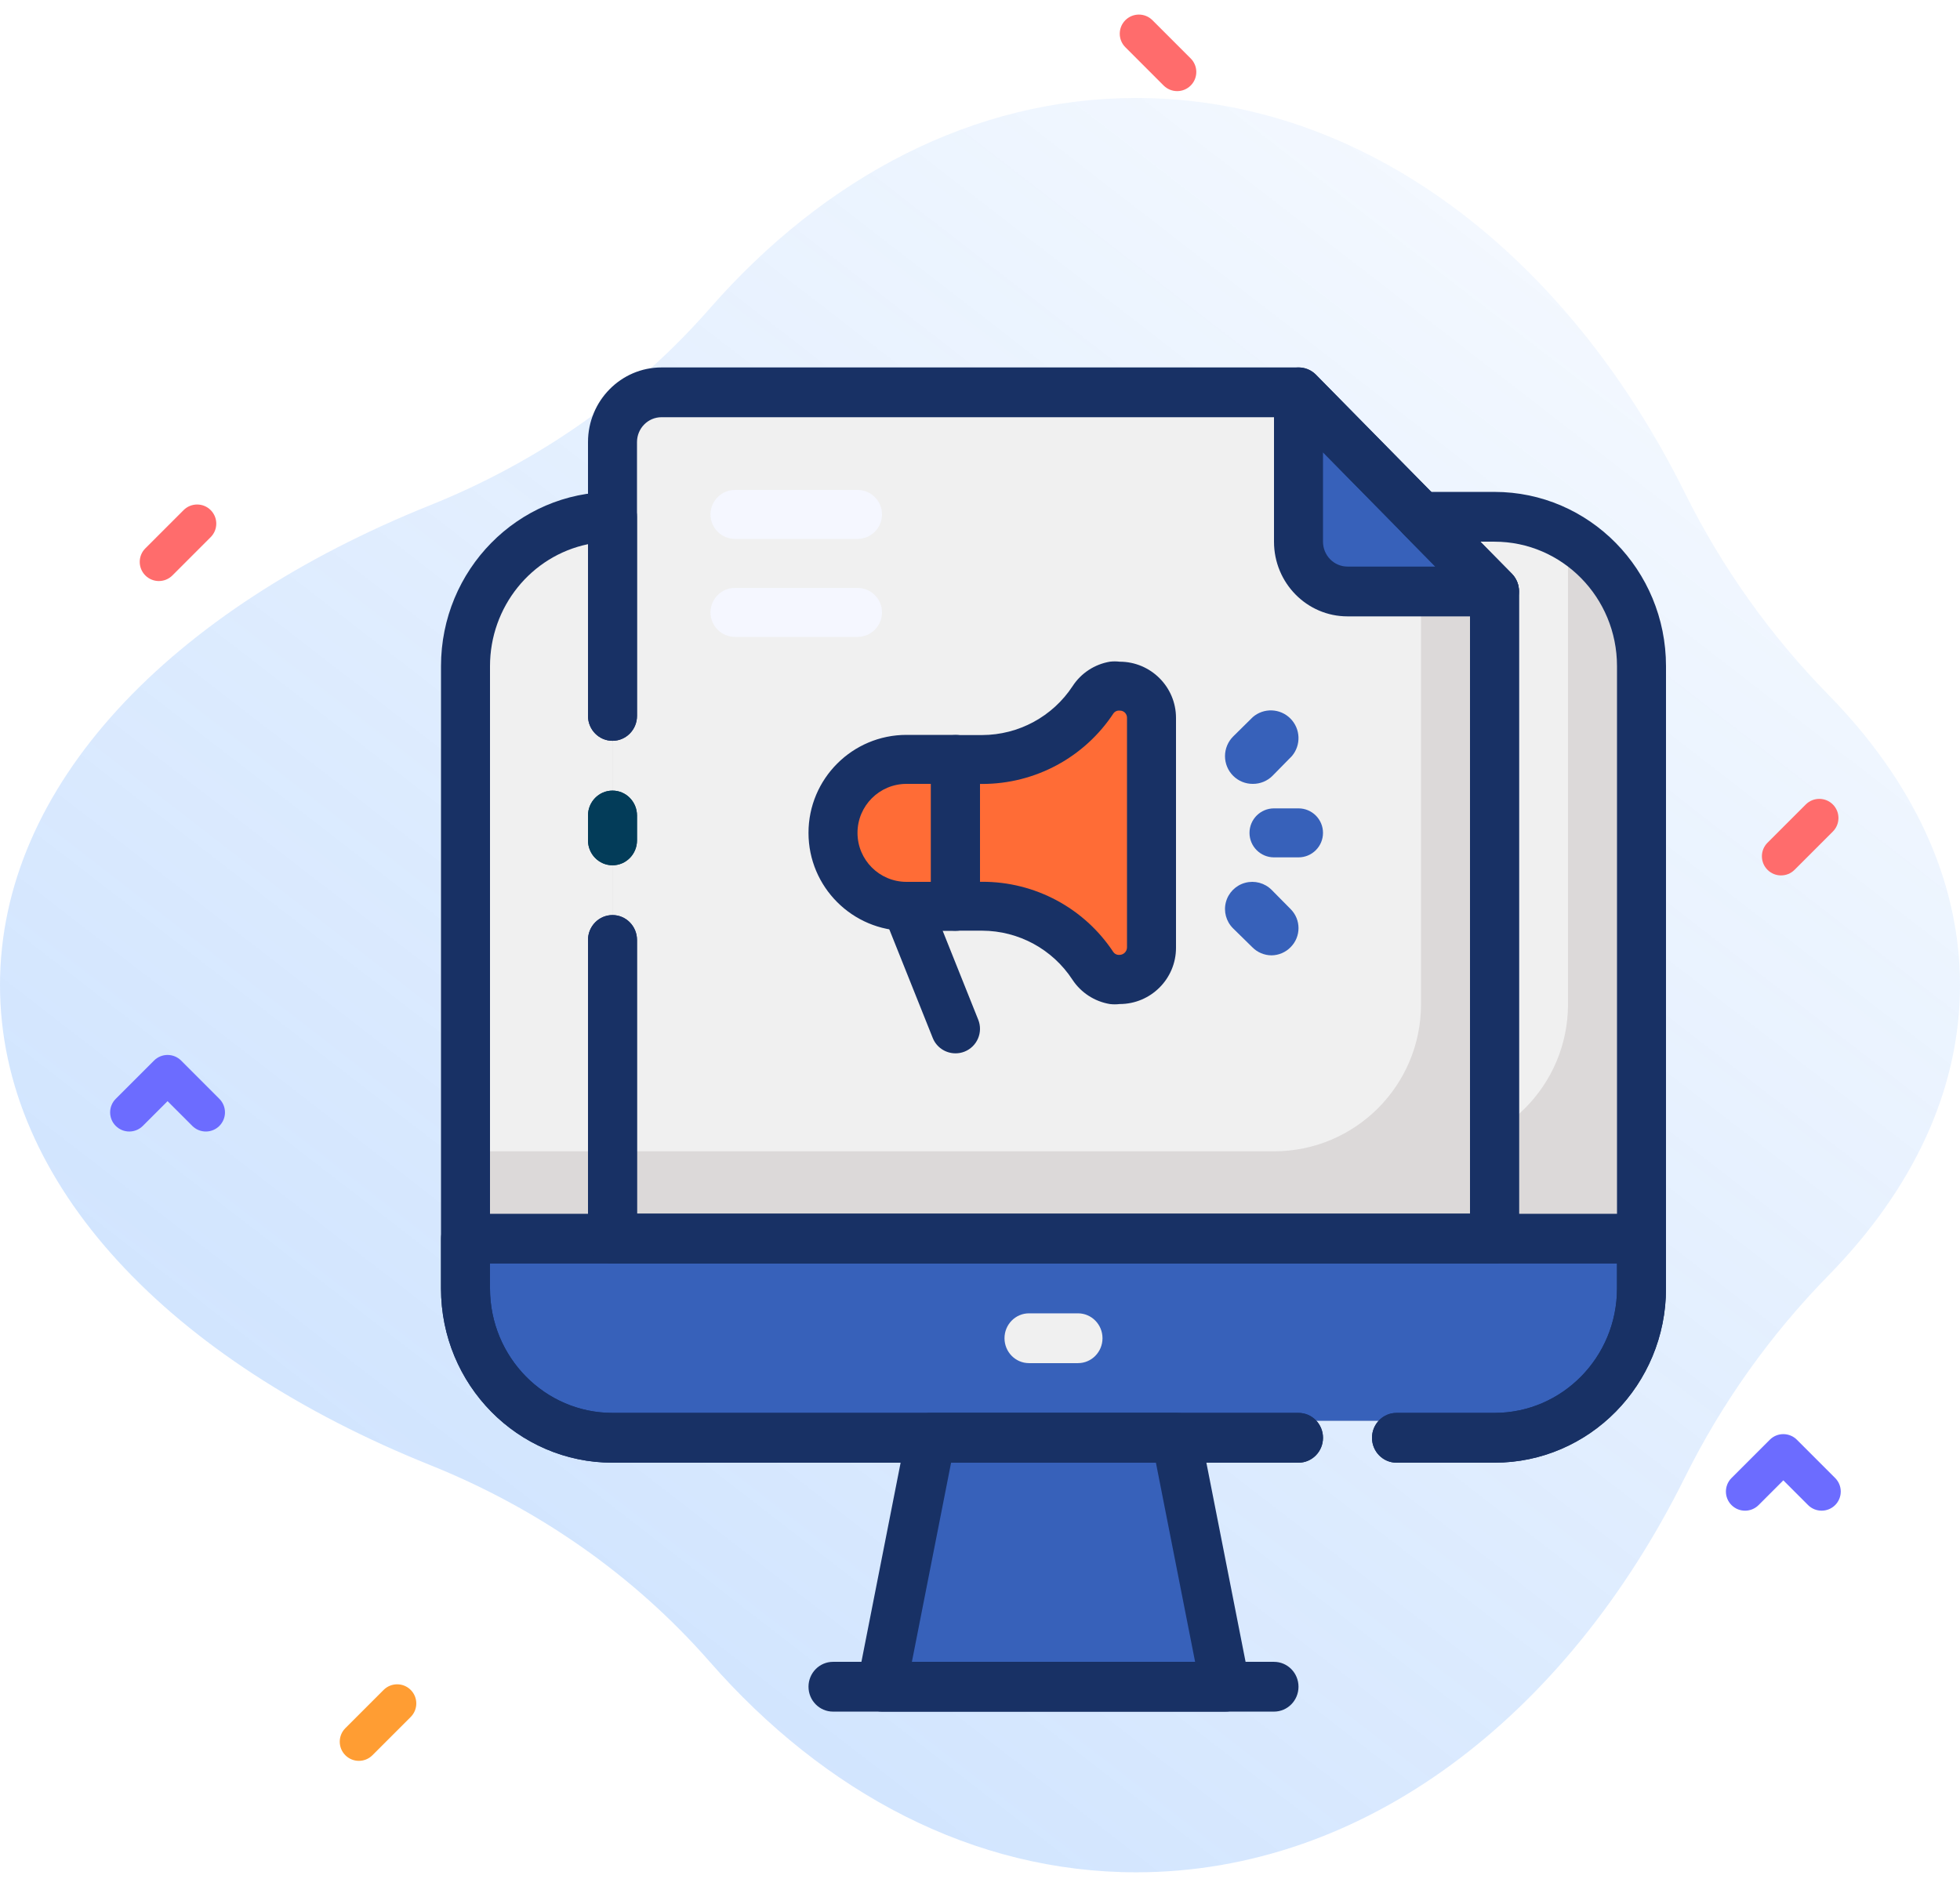 <?xml version="1.0" encoding="UTF-8"?>
<svg width="80px" height="77px" viewBox="0 0 80 77" version="1.1" xmlns="http://www.w3.org/2000/svg" xmlns:xlink="http://www.w3.org/1999/xlink">
    <!-- Generator: Sketch 56.3 (81716) - https://sketch.com -->
    <title>Remarketing</title>
    <desc>Created with Sketch.</desc>
    <defs>
        <linearGradient x1="-3.046%" y1="112.484%" x2="104.876%" y2="-12.661%" id="linearGradient-1">
            <stop stop-color="#1C7CFB" stop-opacity="0.267" offset="0%"></stop>
            <stop stop-color="#1C7CFB" stop-opacity="0" offset="100%"></stop>
        </linearGradient>
    </defs>
    <g id="Page-1" stroke="none" stroke-width="1" fill="none" fill-rule="evenodd">
        <g id="Hey-Digital_Home" transform="translate(-679, -1425)" fill-rule="nonzero">
            <g id="Group-7-Copy-4" transform="translate(540, 1381)">
                <g id="Remarketing" transform="translate(136, 41)">
                    <g id="Group-10" transform="translate(3, 3)">
                        <path d="M80,40.216 C80,35.899 78.046,31.851 74.633,28.367 C72.258,25.942 70.281,23.164 68.772,20.124 C63.945,10.403 55.717,4 46.376,4 C39.738,4 33.662,7.234 28.969,12.594 C25.863,16.142 21.941,18.864 17.565,20.621 C6.965,24.878 0,32.065 0,40.216 C0,48.367 6.965,55.555 17.565,59.812 C21.941,61.569 25.863,64.29 28.969,67.838 C33.662,73.198 39.738,76.433 46.376,76.433 C55.717,76.433 63.946,70.03 68.772,60.308 C70.281,57.268 72.259,54.49 74.633,52.066 C78.046,48.581 80,44.534 80,40.216 Z" id="Path" fill="url(#linearGradient-1)"></path>
                        <path d="M8.402,46.192 C8.202,46.192 8.002,46.115 7.849,45.963 L6.839,44.953 L5.829,45.963 C5.524,46.268 5.03,46.268 4.724,45.963 C4.419,45.658 4.419,45.163 4.724,44.858 L6.287,43.295 C6.592,42.99 7.087,42.99 7.392,43.295 L8.954,44.858 C9.259,45.163 9.259,45.658 8.954,45.963 C8.802,46.115 8.602,46.192 8.402,46.192 Z" id="Path" fill="#6C6CFF"></path>
                        <path d="M74.352,61.67 C74.152,61.67 73.952,61.594 73.799,61.442 L72.789,60.432 L71.779,61.442 C71.474,61.747 70.979,61.747 70.674,61.442 C70.369,61.137 70.369,60.642 70.674,60.337 L72.237,58.774 C72.542,58.469 73.036,58.469 73.342,58.774 L74.904,60.337 C75.209,60.642 75.209,61.137 74.904,61.442 C74.751,61.594 74.552,61.67 74.352,61.67 Z" id="Path" fill="#6C6CFF"></path>
                        <path d="M14.648,71.883 C14.448,71.883 14.249,71.807 14.096,71.654 C13.791,71.349 13.791,70.854 14.096,70.549 L15.658,68.987 C15.964,68.682 16.458,68.682 16.763,68.987 C17.068,69.292 17.068,69.787 16.763,70.092 L15.201,71.654 C15.048,71.807 14.848,71.883 14.648,71.883 L14.648,71.883 Z" id="Path" fill="#FF9D33"></path>
                        <path d="M72.695,35.737 C72.495,35.737 72.295,35.661 72.143,35.508 C71.838,35.203 71.838,34.708 72.143,34.403 L73.705,32.841 C74.01,32.536 74.505,32.536 74.81,32.841 C75.115,33.146 75.115,33.641 74.81,33.946 L73.248,35.508 C73.095,35.661 72.895,35.737 72.695,35.737 Z" id="Path" fill="#FF6C6C"></path>
                        <path d="M6.484,23.72 C6.284,23.72 6.085,23.643 5.932,23.491 C5.627,23.186 5.627,22.691 5.932,22.386 L7.494,20.824 C7.8,20.519 8.294,20.519 8.599,20.824 C8.904,21.129 8.904,21.623 8.599,21.928 L7.037,23.491 C6.884,23.643 6.684,23.72 6.484,23.72 Z" id="Path" fill="#FF6C6C"></path>
                        <path d="M46.484,3.72 C46.284,3.72 46.085,3.643 45.932,3.491 C45.627,3.186 45.627,2.691 45.932,2.386 L47.494,0.824 C47.8,0.519 48.294,0.519 48.599,0.824 C48.904,1.129 48.904,1.623 48.599,1.928 L47.037,3.491 C46.884,3.643 46.684,3.72 46.484,3.72 Z" id="Path-Copy-2" fill="#FF6C6C" transform="translate(47.266, 2.157) scale(-1, 1) translate(-47.266, -2.157) "></path>
                    </g>
                    <g id="008-web-promotion" transform="translate(21, 18)">
                        <path d="M49,12 L49,37 C49,40.314 46.314,43 43,43 L7,43 C3.686,43 1,40.314 1,37 L1,12 C1,8.686 3.686,6 7,6 L7,35 L43,35 L43,9 L40,6 L43,6 C46.314,6 49,8.686 49,12 Z" id="Path" fill="#DCD9D9"></path>
                        <path d="M6.89,6 L46,6 L46,26 C46,29.314 43.314,32 40,32 L1,32 L1,11.89 C1,8.637 3.637,6 6.89,6 Z" id="Path" fill="#F0F0F0"></path>
                        <path d="M1,35 L49,35 L49,37 C49,40.314 46.314,43 43,43 L7,43 C3.686,43 1,40.314 1,37 L1,35 Z" id="Path" fill="#3761BA"></path>
                        <polygon id="Path" fill="#3761BA" points="32 54 18 54 20.001 44 29.999 44"></polygon>
                        <path d="M43,9 L43,35 L7,35 L7,3 C7,1.895 7.895,1 9,1 L35,1 L43,9 Z" id="Path" fill="#DCD9D9"></path>
                        <path d="M40,7 L40,26 C40,29.314 37.314,32 34,32 L7,32 L7,1 C7,1.9 7.9,1 9,1 L35,1 L40,7 Z" id="Path" fill="#F0F0F0"></path>
                        <path d="M43,9 L37,9 C35.895,9 35,8.105 35,7 L35,1 L43,9 Z" id="Path" fill="#3761BA"></path>
                        <path d="M27.74,13.008 C27.677,12.997 27.613,12.997 27.55,13.008 C27.182,13.053 26.853,13.258 26.65,13.568 C25.649,15.09 23.951,16.006 22.13,16.009 L21,16.009 L21,22.011 L22.09,22.011 C23.907,22.009 25.604,22.918 26.61,24.432 C26.813,24.742 27.142,24.947 27.51,24.992 C27.573,25.003 27.637,25.003 27.7,24.992 C28.418,24.992 29,24.41 29,23.692 L29,14.288 C28.99,13.593 28.435,13.029 27.74,13.008 L27.74,13.008 Z" id="Path" fill="#FF6C36"></path>
                        <path d="M19,16 L21,16 L21,22 L19,22 C17.343,22 16,20.657 16,19 C16,17.343 17.343,16 19,16 Z" id="Path" fill="#FF6C36"></path>
                        <g id="Group">
                            <path d="M7,20.323 C6.448,20.323 6,19.868 6,19.307 L6,18.291 C6,17.73 6.448,17.275 7,17.275 C7.552,17.275 8,17.73 8,18.291 L8,19.307 C8,19.868 7.552,20.323 7,20.323 Z" id="Path" fill="#033C59"></path>
                            <path d="M35,44.711 L7,44.711 C3.134,44.711 0,41.527 0,37.598 L0,12.194 C0,8.266 3.134,5.081 7,5.081 C7.552,5.081 8,5.536 8,6.097 L8,14.226 C8,14.788 7.552,15.242 7,15.242 C6.448,15.242 6,14.788 6,14.226 L6,7.215 C3.672,7.698 2,9.779 2,12.194 L2,37.598 C2,40.404 4.239,42.679 7,42.679 L35,42.679 C35.552,42.679 36,43.134 36,43.695 C36,44.256 35.552,44.711 35,44.711 Z" id="Path" fill="#183165"></path>
                            <path d="M43,44.711 L39,44.711 C38.448,44.711 38,44.256 38,43.695 C38,43.134 38.448,42.679 39,42.679 L43,42.679 C45.761,42.679 48,40.404 48,37.598 L48,12.194 C48,9.388 45.761,7.113 43,7.113 L42.41,7.113 L43.71,8.424 C43.897,8.616 44.002,8.875 44,9.145 L44,35.566 C44,36.127 43.552,36.582 43,36.582 L7,36.582 C6.448,36.582 6,36.127 6,35.566 L6,23.372 C6,22.811 6.448,22.356 7,22.356 C7.552,22.356 8,22.811 8,23.372 L8,34.55 L42,34.55 L42,9.562 L39.29,6.818 C39.006,6.526 38.923,6.089 39.08,5.711 C39.233,5.331 39.596,5.083 40,5.081 L43,5.081 C46.866,5.081 50,8.266 50,12.194 L50,37.598 C50,41.527 46.866,44.711 43,44.711 L43,44.711 Z" id="Path" fill="#183165"></path>
                            <path d="M43,44.711 L39,44.711 C38.448,44.711 38,44.256 38,43.695 C38,43.134 38.448,42.679 39,42.679 L43,42.679 C45.761,42.679 48,40.404 48,37.598 L48,36.582 L2,36.582 L2,37.598 C2,40.404 4.239,42.679 7,42.679 L35,42.679 C35.552,42.679 36,43.134 36,43.695 C36,44.256 35.552,44.711 35,44.711 L7,44.711 C3.134,44.711 0,41.527 0,37.598 L0,35.566 C0,35.005 0.448,34.55 1,34.55 L49,34.55 C49.552,34.55 50,35.005 50,35.566 L50,37.598 C50,41.527 46.866,44.711 43,44.711 Z" id="Path" fill="#183165"></path>
                            <path d="M26,40.647 L24,40.647 C23.448,40.647 23,40.192 23,39.63 C23,39.069 23.448,38.614 24,38.614 L26,38.614 C26.552,38.614 27,39.069 27,39.63 C27,40.192 26.552,40.647 26,40.647 Z" id="Path" fill="#F0F0F0"></path>
                            <path d="M32,54.873 L18,54.873 C17.701,54.871 17.418,54.733 17.23,54.497 C17.032,54.266 16.947,53.956 17,53.654 L19,43.492 C19.096,43.011 19.517,42.669 20,42.679 L30,42.679 C30.483,42.669 30.904,43.011 31,43.492 L33,53.654 C33.058,53.952 32.981,54.262 32.79,54.497 C32.597,54.739 32.306,54.877 32,54.873 Z M19.22,52.841 L30.78,52.841 L29.18,44.711 L20.82,44.711 L19.22,52.841 Z" id="Shape" fill="#183165"></path>
                            <path d="M34,54.873 L16,54.873 C15.448,54.873 15,54.418 15,53.857 C15,53.296 15.448,52.841 16,52.841 L34,52.841 C34.552,52.841 35,53.296 35,53.857 C35,54.418 34.552,54.873 34,54.873 Z" id="Path" fill="#183165"></path>
                            <path d="M43,36.582 L7,36.582 C6.448,36.582 6,36.127 6,35.566 L6,23.372 C6,22.811 6.448,22.356 7,22.356 C7.552,22.356 8,22.811 8,23.372 L8,34.55 L42,34.55 L42,9.562 L34.59,2.032 L9,2.032 C8.448,2.032 8,2.487 8,3.048 L8,14.226 C8,14.788 7.552,15.242 7,15.242 C6.448,15.242 6,14.788 6,14.226 L6,3.048 C6,1.365 7.343,-1.70068429e-05 9,-1.70068429e-05 L35,-1.70068429e-05 C35.266,-0.002 35.521,0.104 35.71,0.295 L43.71,8.424 C43.897,8.616 44.002,8.875 44,9.145 L44,35.566 C44,36.127 43.552,36.582 43,36.582 Z" id="Path" fill="#183165"></path>
                            <path d="M7,20.323 C6.448,20.323 6,19.868 6,19.307 L6,18.291 C6,17.73 6.448,17.275 7,17.275 C7.552,17.275 8,17.73 8,18.291 L8,19.307 C8,19.868 7.552,20.323 7,20.323 Z" id="Path" fill="#033C59"></path>
                            <path d="M43,10.162 L37,10.162 C35.343,10.162 34,8.797 34,7.113 L34,1.016 C34.002,0.606 34.247,0.237 34.62,0.081 C34.992,-0.078 35.422,0.006 35.71,0.295 L43.71,8.424 C43.994,8.716 44.077,9.153 43.92,9.532 C43.767,9.911 43.404,10.16 43,10.162 Z M36,3.465 L36,7.113 C36,7.674 36.448,8.129 37,8.129 L40.59,8.129 L36,3.465 Z" id="Shape" fill="#183165"></path>
                        </g>
                        <path d="M35,20 L34,20 C33.448,20 33,19.552 33,19 C33,18.448 33.448,18 34,18 L35,18 C35.552,18 36,18.448 36,19 C36,19.552 35.552,20 35,20 Z" id="Path" fill="#3761BA"></path>
                        <path d="M33.136,17 C32.836,17.002 32.547,16.884 32.334,16.672 C32.12,16.459 32,16.17 32,15.868 C32,15.566 32.12,15.277 32.334,15.064 L33.136,14.272 C33.584,13.888 34.252,13.913 34.669,14.332 C35.086,14.75 35.112,15.419 34.728,15.868 L33.938,16.672 C33.725,16.884 33.436,17.002 33.136,17 L33.136,17 Z" id="Path" fill="#3761BA"></path>
                        <path d="M33.901,24 C33.605,23.999 33.321,23.879 33.114,23.668 L32.326,22.895 C32.045,22.614 31.935,22.206 32.038,21.823 C32.141,21.44 32.441,21.14 32.825,21.038 C33.21,20.935 33.62,21.045 33.901,21.325 L34.677,22.11 C35.108,22.541 35.108,23.237 34.677,23.668 C34.473,23.877 34.194,23.996 33.901,24 L33.901,24 Z" id="Path" fill="#3761BA"></path>
                        <path d="M17,7 L12,7 C11.448,7 11,6.552 11,6 C11,5.448 11.448,5 12,5 L17,5 C17.552,5 18,5.448 18,6 C18,6.552 17.552,7 17,7 Z" id="Path" fill="#F5F7FF"></path>
                        <path d="M17,11 L12,11 C11.448,11 11,10.552 11,10 C11,9.448 11.448,9 12,9 L17,9 C17.552,9 18,9.448 18,10 C18,10.552 17.552,11 17,11 Z" id="Path" fill="#F5F7FF"></path>
                        <path d="M27.7,25.988 C27.567,26.004 27.433,26.004 27.3,25.988 C26.673,25.883 26.118,25.521 25.77,24.99 C24.958,23.748 23.575,22.998 22.09,22.993 L21,22.993 C20.448,22.993 20,22.546 20,21.995 L20,16.005 C20,15.454 20.448,15.007 21,15.007 L22.09,15.007 C23.578,15.002 24.964,14.252 25.78,13.01 C26.124,12.48 26.676,12.118 27.3,12.012 C27.433,11.996 27.567,11.996 27.7,12.012 C28.97,12.012 30,13.04 30,14.308 L30,23.692 C30,24.96 28.97,25.988 27.7,25.988 L27.7,25.988 Z M22,20.997 L22.09,20.997 C24.243,20.991 26.254,22.068 27.44,23.862 C27.486,23.929 27.559,23.972 27.64,23.981 L27.7,23.981 C27.863,23.976 27.995,23.845 28,23.682 L28,14.308 C28.003,14.23 27.973,14.153 27.919,14.097 C27.864,14.04 27.789,14.009 27.71,14.009 L27.64,14.009 C27.564,14.017 27.495,14.057 27.45,14.118 C26.264,15.92 24.249,17.004 22.09,17.003 L22,17.003 L22,20.997 Z M27.7,13.01 L27.7,14.009 L27.7,13.01 Z" id="Shape" fill="#183165"></path>
                        <path d="M21,23 L19,23 C16.791,23 15,21.209 15,19 C15,16.791 16.791,15 19,15 L21,15 C21.552,15 22,15.448 22,16 L22,22 C22,22.552 21.552,23 21,23 Z M19,17 C17.895,17 17,17.895 17,19 C17,20.105 17.895,21 19,21 L20,21 L20,17 L19,17 Z" id="Shape" fill="#183165"></path>
                        <path d="M20.999,28 C20.59,28 20.221,27.751 20.07,27.37 L18.071,22.371 C17.939,22.039 17.994,21.661 18.215,21.38 C18.437,21.1 18.791,20.959 19.145,21.011 C19.499,21.062 19.798,21.299 19.93,21.631 L21.929,26.63 C22.027,26.877 22.023,27.152 21.918,27.396 C21.813,27.64 21.616,27.832 21.369,27.93 C21.251,27.977 21.126,28 20.999,28 L20.999,28 Z" id="Path" fill="#183165"></path>
                    </g>
                </g>
            </g>
        </g>
    </g>
</svg>